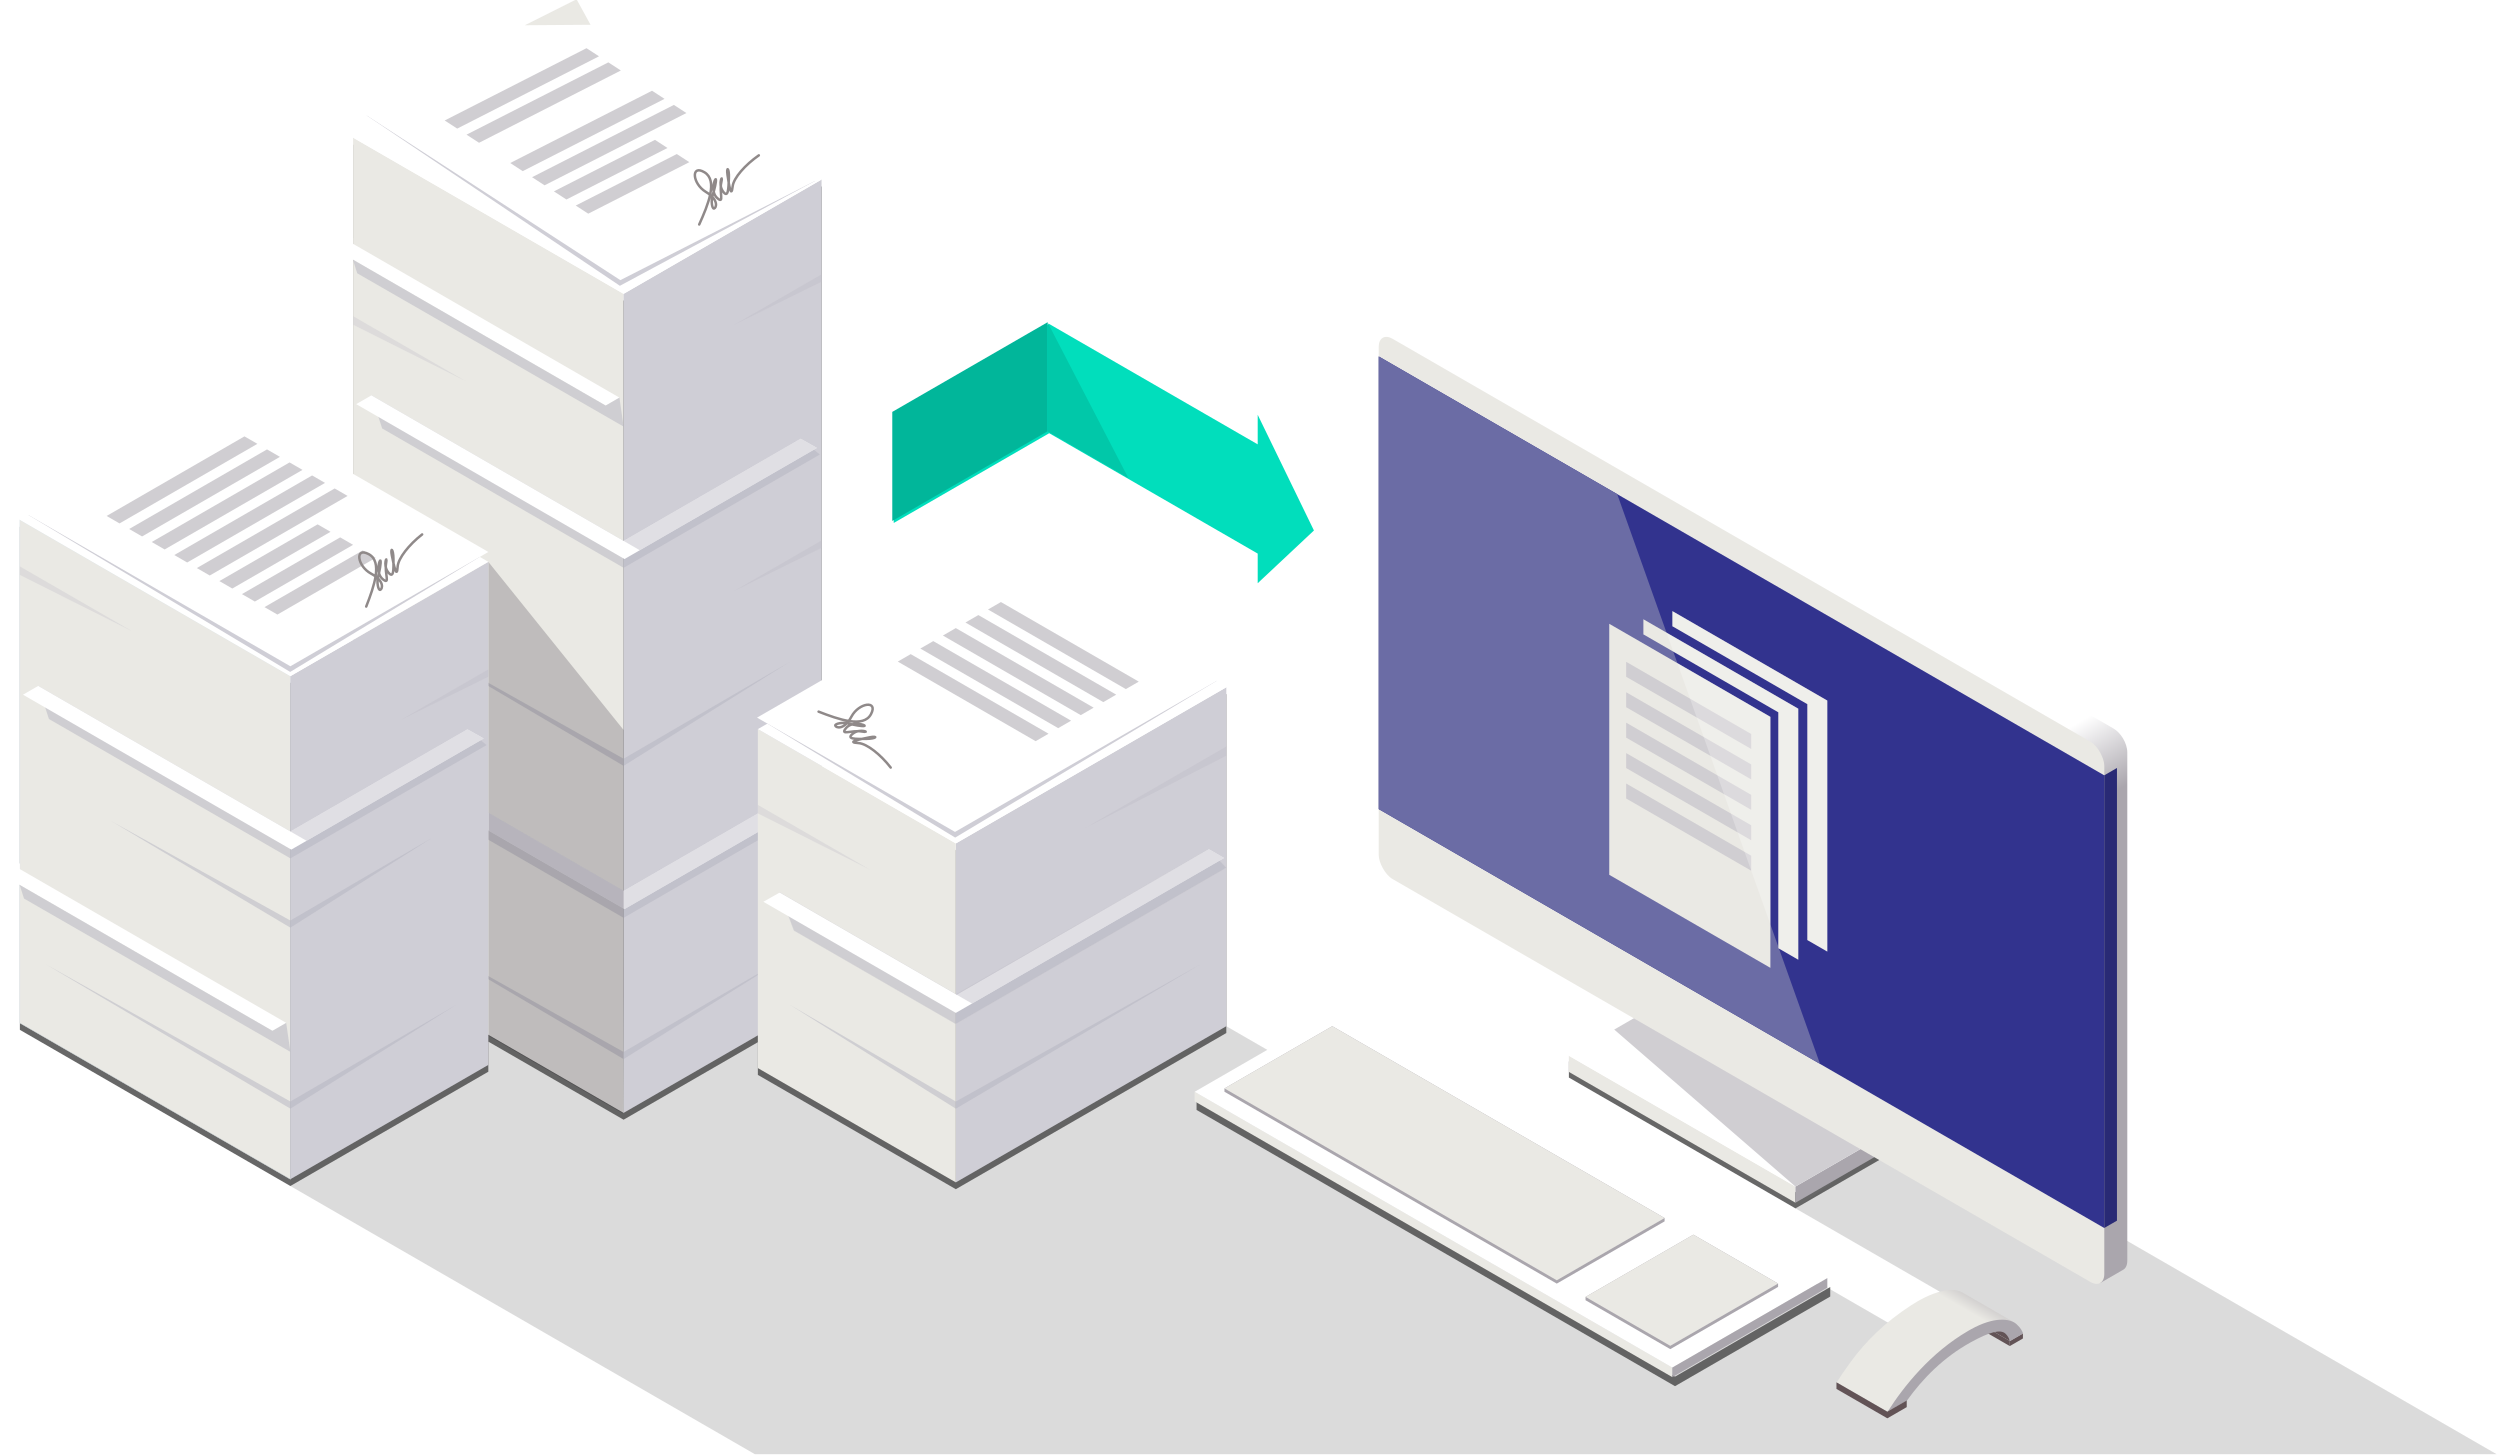 <?xml version="1.0" encoding="UTF-8" standalone="no"?>
<!-- Created with Inkscape (http://www.inkscape.org/) -->

<svg
   xmlns:dc="http://purl.org/dc/elements/1.1/"
   xmlns:cc="http://creativecommons.org/ns#"
   xmlns:rdf="http://www.w3.org/1999/02/22-rdf-syntax-ns#"
   xmlns:svg="http://www.w3.org/2000/svg"
   xmlns="http://www.w3.org/2000/svg"
   xmlns:xlink="http://www.w3.org/1999/xlink"
   xmlns:sodipodi="http://sodipodi.sourceforge.net/DTD/sodipodi-0.dtd"
   xmlns:inkscape="http://www.inkscape.org/namespaces/inkscape"
   width="515"
   height="300"
   viewBox="0 0 136.26 79.375"
   version="1.1"
   id="svg3145"
   inkscape:version="0.92.3 (3ce5693, 2018-03-11)"
   sodipodi:docname="pae-highlight.svg"
   inkscape:export-filename="/home/pedropaulo/Documents/layout-produtos-prodepa/src/img/raw/PAE/pae-highlight.png"
   inkscape:export-xdpi="96"
   inkscape:export-ydpi="96">
  <defs
     id="defs3139">
    <clipPath
       clipPathUnits="userSpaceOnUse"
       id="clipPath3081">
      <rect
         y="336.308"
         x="-9.876"
         height="698.599"
         width="1183.087"
         id="rect3083"
         style="opacity:1;vector-effect:none;fill:none;fill-opacity:1;stroke:#000000;stroke-width:5;stroke-linecap:butt;stroke-linejoin:miter;stroke-miterlimit:4;stroke-dasharray:none;stroke-dashoffset:0;stroke-opacity:1" />
    </clipPath>
    <filter
       inkscape:collect="always"
       style="color-interpolation-filters:sRGB"
       id="filter962">
      <feBlend
         inkscape:collect="always"
         mode="multiply"
         in2="BackgroundImage"
         id="feBlend964" />
    </filter>
    <linearGradient
       inkscape:collect="always"
       xlink:href="#linearGradient1161"
       id="linearGradient1163"
       x1="4929.864"
       y1="3753.955"
       x2="4971.732"
       y2="3681.438"
       gradientUnits="userSpaceOnUse"
       gradientTransform="matrix(0.265,0,0,0.265,-241.3,66.648)" />
    <linearGradient
       inkscape:collect="always"
       id="linearGradient1161">
      <stop
         style="stop-color:#eae9e4;stop-opacity:1"
         offset="0"
         id="stop1157" />
      <stop
         style="stop-color:#aaa6ad;stop-opacity:1"
         offset="1"
         id="stop1159" />
    </linearGradient>
    <linearGradient
       inkscape:collect="always"
       xlink:href="#linearGradient2179"
       id="linearGradient2181"
       x1="4822.249"
       y1="2633.209"
       x2="4910.69"
       y2="2786.392"
       gradientUnits="userSpaceOnUse"
       gradientTransform="matrix(0.206,0,0,0.206,-30.362,160.392)" />
    <linearGradient
       inkscape:collect="always"
       id="linearGradient2179">
      <stop
         style="stop-color:#ffffff;stop-opacity:1"
         offset="0"
         id="stop2175" />
      <stop
         style="stop-color:#aaa6ad;stop-opacity:1"
         offset="1"
         id="stop2177" />
    </linearGradient>
    <marker
       inkscape:stockid="DotS"
       orient="auto"
       refY="0"
       refX="0"
       id="marker65372"
       style="overflow:visible"
       inkscape:isstock="true"
       inkscape:collect="always">
      <path
         inkscape:connector-curvature="0"
         id="path65370"
         d="m -2.5,-1 c 0,2.76 -2.24,5 -5,5 -2.76,0 -5,-2.24 -5,-5 0,-2.76 2.24,-5 5,-5 2.76,0 5,2.24 5,5 z"
         style="fill:#eae9e4;fill-opacity:1;fill-rule:evenodd;stroke:none;stroke-width:1pt;stroke-opacity:1"
         transform="matrix(0.2,0,0,0.2,1.48,0.2)" />
    </marker>
    <marker
       inkscape:isstock="true"
       style="overflow:visible"
       id="marker65542"
       refX="0"
       refY="0"
       orient="auto"
       inkscape:stockid="DotS"
       inkscape:collect="always">
      <path
         inkscape:connector-curvature="0"
         transform="matrix(0.2,0,0,0.2,1.48,0.2)"
         style="fill:#eae9e4;fill-opacity:1;fill-rule:evenodd;stroke:none;stroke-width:1pt;stroke-opacity:1"
         d="m -2.5,-1 c 0,2.76 -2.24,5 -5,5 -2.76,0 -5,-2.24 -5,-5 0,-2.76 2.24,-5 5,-5 2.76,0 5,2.24 5,5 z"
         id="path65540" />
    </marker>
    <marker
       inkscape:isstock="true"
       style="overflow:visible"
       id="marker27920"
       refX="0"
       refY="0"
       orient="auto"
       inkscape:stockid="DotS"
       inkscape:collect="always">
      <path
         inkscape:connector-curvature="0"
         transform="matrix(0.2,0,0,0.2,1.48,0.2)"
         style="fill:#eae9e4;fill-opacity:1;fill-rule:evenodd;stroke:none;stroke-width:1pt;stroke-opacity:1"
         d="m -2.5,-1 c 0,2.76 -2.24,5 -5,5 -2.76,0 -5,-2.24 -5,-5 0,-2.76 2.24,-5 5,-5 2.76,0 5,2.24 5,5 z"
         id="path27918" />
    </marker>
    <marker
       inkscape:stockid="DotS"
       orient="auto"
       refY="0"
       refX="0"
       id="marker28090"
       style="overflow:visible"
       inkscape:isstock="true"
       inkscape:collect="always">
      <path
         id="path28088"
         d="m -2.5,-1 c 0,2.76 -2.24,5 -5,5 -2.76,0 -5,-2.24 -5,-5 0,-2.76 2.24,-5 5,-5 2.76,0 5,2.24 5,5 z"
         style="fill:#eae9e4;fill-opacity:1;fill-rule:evenodd;stroke:none;stroke-width:1pt;stroke-opacity:1"
         transform="matrix(0.2,0,0,0.2,1.48,0.2)"
         inkscape:connector-curvature="0" />
    </marker>
    <marker
       inkscape:isstock="true"
       style="overflow:visible"
       id="marker86633"
       refX="0"
       refY="0"
       orient="auto"
       inkscape:stockid="DotS"
       inkscape:collect="always">
      <path
         inkscape:connector-curvature="0"
         transform="matrix(0.2,0,0,0.2,1.48,0.2)"
         style="fill:#eae9e4;fill-opacity:1;fill-rule:evenodd;stroke:none;stroke-width:1pt;stroke-opacity:1"
         d="m -2.5,-1 c 0,2.76 -2.24,5 -5,5 -2.76,0 -5,-2.24 -5,-5 0,-2.76 2.24,-5 5,-5 2.76,0 5,2.24 5,5 z"
         id="path86631" />
    </marker>
    <marker
       inkscape:stockid="DotS"
       orient="auto"
       refY="0"
       refX="0"
       id="marker86803"
       style="overflow:visible"
       inkscape:isstock="true"
       inkscape:collect="always">
      <path
         id="path86801"
         d="m -2.5,-1 c 0,2.76 -2.24,5 -5,5 -2.76,0 -5,-2.24 -5,-5 0,-2.76 2.24,-5 5,-5 2.76,0 5,2.24 5,5 z"
         style="fill:#eae9e4;fill-opacity:1;fill-rule:evenodd;stroke:none;stroke-width:1pt;stroke-opacity:1"
         transform="matrix(0.2,0,0,0.2,1.48,0.2)"
         inkscape:connector-curvature="0" />
    </marker>
    <marker
       inkscape:isstock="true"
       style="overflow:visible"
       id="marker27920-2"
       refX="0"
       refY="0"
       orient="auto"
       inkscape:stockid="DotS"
       inkscape:collect="always">
      <path
         inkscape:connector-curvature="0"
         transform="matrix(0.2,0,0,0.2,1.48,0.2)"
         style="fill:#d0ced2;fill-opacity:1;fill-rule:evenodd;stroke:none;stroke-width:1pt;stroke-opacity:1"
         d="m -2.5,-1 c 0,2.76 -2.24,5 -5,5 -2.76,0 -5,-2.24 -5,-5 0,-2.76 2.24,-5 5,-5 2.76,0 5,2.24 5,5 z"
         id="path27918-8" />
    </marker>
    <marker
       inkscape:stockid="DotS"
       orient="auto"
       refY="0"
       refX="0"
       id="marker28090-9"
       style="overflow:visible"
       inkscape:isstock="true"
       inkscape:collect="always">
      <path
         id="path28088-7"
         d="m -2.5,-1 c 0,2.76 -2.24,5 -5,5 -2.76,0 -5,-2.24 -5,-5 0,-2.76 2.24,-5 5,-5 2.76,0 5,2.24 5,5 z"
         style="fill:#d0ced2;fill-opacity:1;fill-rule:evenodd;stroke:none;stroke-width:1pt;stroke-opacity:1"
         transform="matrix(0.2,0,0,0.2,1.48,0.2)"
         inkscape:connector-curvature="0" />
    </marker>
    <marker
       inkscape:stockid="DotS"
       orient="auto"
       refY="0"
       refX="0"
       id="marker93340"
       style="overflow:visible"
       inkscape:isstock="true">
      <path
         id="path93338"
         d="m -2.5,-1 c 0,2.76 -2.24,5 -5,5 -2.76,0 -5,-2.24 -5,-5 0,-2.76 2.24,-5 5,-5 2.76,0 5,2.24 5,5 z"
         style="fill:#d0ced2;fill-opacity:1;fill-rule:evenodd;stroke:none;stroke-width:1pt;stroke-opacity:1"
         transform="matrix(0.2,0,0,0.2,1.48,0.2)"
         inkscape:connector-curvature="0" />
    </marker>
    <marker
       inkscape:isstock="true"
       style="overflow:visible"
       id="marker93510"
       refX="0"
       refY="0"
       orient="auto"
       inkscape:stockid="DotS">
      <path
         inkscape:connector-curvature="0"
         transform="matrix(0.2,0,0,0.2,1.48,0.2)"
         style="fill:#d0ced2;fill-opacity:1;fill-rule:evenodd;stroke:none;stroke-width:1pt;stroke-opacity:1"
         d="m -2.5,-1 c 0,2.76 -2.24,5 -5,5 -2.76,0 -5,-2.24 -5,-5 0,-2.76 2.24,-5 5,-5 2.76,0 5,2.24 5,5 z"
         id="path93508" />
    </marker>
    <marker
       inkscape:isstock="true"
       style="overflow:visible"
       id="marker94012"
       refX="0"
       refY="0"
       orient="auto"
       inkscape:stockid="DotS">
      <path
         inkscape:connector-curvature="0"
         transform="matrix(0.2,0,0,0.2,1.48,0.2)"
         style="fill:#d0ced2;fill-opacity:1;fill-rule:evenodd;stroke:none;stroke-width:1pt;stroke-opacity:1"
         d="m -2.5,-1 c 0,2.76 -2.24,5 -5,5 -2.76,0 -5,-2.24 -5,-5 0,-2.76 2.24,-5 5,-5 2.76,0 5,2.24 5,5 z"
         id="path94010" />
    </marker>
    <marker
       inkscape:stockid="DotS"
       orient="auto"
       refY="0"
       refX="0"
       id="marker94182"
       style="overflow:visible"
       inkscape:isstock="true">
      <path
         id="path94180"
         d="m -2.5,-1 c 0,2.76 -2.24,5 -5,5 -2.76,0 -5,-2.24 -5,-5 0,-2.76 2.24,-5 5,-5 2.76,0 5,2.24 5,5 z"
         style="fill:#d0ced2;fill-opacity:1;fill-rule:evenodd;stroke:none;stroke-width:1pt;stroke-opacity:1"
         transform="matrix(0.2,0,0,0.2,1.48,0.2)"
         inkscape:connector-curvature="0" />
    </marker>
    <marker
       inkscape:isstock="true"
       style="overflow:visible"
       id="marker62028"
       refX="0"
       refY="0"
       orient="auto"
       inkscape:stockid="DotS"
       inkscape:collect="always">
      <path
         inkscape:connector-curvature="0"
         transform="matrix(0.2,0,0,0.2,1.48,0.2)"
         style="fill:#d0ced2;fill-opacity:1;fill-rule:evenodd;stroke:none;stroke-width:1pt;stroke-opacity:1"
         d="m -2.5,-1 c 0,2.76 -2.24,5 -5,5 -2.76,0 -5,-2.24 -5,-5 0,-2.76 2.24,-5 5,-5 2.76,0 5,2.24 5,5 z"
         id="path62026" />
    </marker>
    <marker
       inkscape:stockid="DotS"
       orient="auto"
       refY="0"
       refX="0"
       id="marker62198"
       style="overflow:visible"
       inkscape:isstock="true"
       inkscape:collect="always">
      <path
         id="path62196"
         d="m -2.5,-1 c 0,2.76 -2.24,5 -5,5 -2.76,0 -5,-2.24 -5,-5 0,-2.76 2.24,-5 5,-5 2.76,0 5,2.24 5,5 z"
         style="fill:#d0ced2;fill-opacity:1;fill-rule:evenodd;stroke:none;stroke-width:1pt;stroke-opacity:1"
         transform="matrix(0.2,0,0,0.2,1.48,0.2)"
         inkscape:connector-curvature="0" />
    </marker>
    <marker
       inkscape:stockid="DotS"
       orient="auto"
       refY="0"
       refX="0"
       id="marker54024"
       style="overflow:visible"
       inkscape:isstock="true"
       inkscape:collect="always">
      <path
         id="path54022"
         d="m -2.5,-1 c 0,2.76 -2.24,5 -5,5 -2.76,0 -5,-2.24 -5,-5 0,-2.76 2.24,-5 5,-5 2.76,0 5,2.24 5,5 z"
         style="fill:#d0ced2;fill-opacity:1;fill-rule:evenodd;stroke:none;stroke-width:1pt;stroke-opacity:1"
         transform="matrix(0.2,0,0,0.2,1.48,0.2)"
         inkscape:connector-curvature="0" />
    </marker>
    <marker
       inkscape:isstock="true"
       style="overflow:visible"
       id="marker54194"
       refX="0"
       refY="0"
       orient="auto"
       inkscape:stockid="DotS"
       inkscape:collect="always">
      <path
         inkscape:connector-curvature="0"
         transform="matrix(0.2,0,0,0.2,1.48,0.2)"
         style="fill:#d0ced2;fill-opacity:1;fill-rule:evenodd;stroke:none;stroke-width:1pt;stroke-opacity:1"
         d="m -2.5,-1 c 0,2.76 -2.24,5 -5,5 -2.76,0 -5,-2.24 -5,-5 0,-2.76 2.24,-5 5,-5 2.76,0 5,2.24 5,5 z"
         id="path54192" />
    </marker>
    <marker
       inkscape:stockid="DotS"
       orient="auto"
       refY="0"
       refX="0"
       id="marker90985"
       style="overflow:visible"
       inkscape:isstock="true">
      <path
         inkscape:connector-curvature="0"
         id="path90983"
         d="m -2.5,-1 c 0,2.76 -2.24,5 -5,5 -2.76,0 -5,-2.24 -5,-5 0,-2.76 2.24,-5 5,-5 2.76,0 5,2.24 5,5 z"
         style="fill:#ffffff;fill-opacity:1;fill-rule:evenodd;stroke:none;stroke-width:1pt;stroke-opacity:1"
         transform="matrix(0.2,0,0,0.2,1.48,0.2)" />
    </marker>
    <marker
       inkscape:isstock="true"
       style="overflow:visible"
       id="marker91155"
       refX="0"
       refY="0"
       orient="auto"
       inkscape:stockid="DotS">
      <path
         inkscape:connector-curvature="0"
         transform="matrix(0.2,0,0,0.2,1.48,0.2)"
         style="fill:#ffffff;fill-opacity:1;fill-rule:evenodd;stroke:none;stroke-width:1pt;stroke-opacity:1"
         d="m -2.5,-1 c 0,2.76 -2.24,5 -5,5 -2.76,0 -5,-2.24 -5,-5 0,-2.76 2.24,-5 5,-5 2.76,0 5,2.24 5,5 z"
         id="path91153" />
    </marker>
    <marker
       inkscape:stockid="DotS"
       orient="auto"
       refY="0"
       refX="0"
       id="marker92336"
       style="overflow:visible"
       inkscape:isstock="true">
      <path
         inkscape:connector-curvature="0"
         id="path92334"
         d="m -2.5,-1 c 0,2.76 -2.24,5 -5,5 -2.76,0 -5,-2.24 -5,-5 0,-2.76 2.24,-5 5,-5 2.76,0 5,2.24 5,5 z"
         style="fill:#ffffff;fill-opacity:1;fill-rule:evenodd;stroke:none;stroke-width:1pt;stroke-opacity:1"
         transform="matrix(0.2,0,0,0.2,1.48,0.2)" />
    </marker>
    <marker
       inkscape:isstock="true"
       style="overflow:visible"
       id="marker92506"
       refX="0"
       refY="0"
       orient="auto"
       inkscape:stockid="DotS">
      <path
         inkscape:connector-curvature="0"
         transform="matrix(0.2,0,0,0.2,1.48,0.2)"
         style="fill:#ffffff;fill-opacity:1;fill-rule:evenodd;stroke:none;stroke-width:1pt;stroke-opacity:1"
         d="m -2.5,-1 c 0,2.76 -2.24,5 -5,5 -2.76,0 -5,-2.24 -5,-5 0,-2.76 2.24,-5 5,-5 2.76,0 5,2.24 5,5 z"
         id="path92504" />
    </marker>
    <marker
       inkscape:stockid="DotS"
       orient="auto"
       refY="0"
       refX="0"
       id="marker100008"
       style="overflow:visible"
       inkscape:isstock="true">
      <path
         inkscape:connector-curvature="0"
         id="path100006"
         d="m -2.5,-1 c 0,2.76 -2.24,5 -5,5 -2.76,0 -5,-2.24 -5,-5 0,-2.76 2.24,-5 5,-5 2.76,0 5,2.24 5,5 z"
         style="fill:#ffffff;fill-opacity:1;fill-rule:evenodd;stroke:none;stroke-width:1pt;stroke-opacity:1"
         transform="matrix(0.2,0,0,0.2,1.48,0.2)" />
    </marker>
    <marker
       inkscape:isstock="true"
       style="overflow:visible"
       id="marker100178"
       refX="0"
       refY="0"
       orient="auto"
       inkscape:stockid="DotS">
      <path
         inkscape:connector-curvature="0"
         transform="matrix(0.2,0,0,0.2,1.48,0.2)"
         style="fill:#ffffff;fill-opacity:1;fill-rule:evenodd;stroke:none;stroke-width:1pt;stroke-opacity:1"
         d="m -2.5,-1 c 0,2.76 -2.24,5 -5,5 -2.76,0 -5,-2.24 -5,-5 0,-2.76 2.24,-5 5,-5 2.76,0 5,2.24 5,5 z"
         id="path100176" />
    </marker>
  </defs>
  <sodipodi:namedview
     id="base"
     pagecolor="#ffffff"
     bordercolor="#666666"
     borderopacity="1.0"
     inkscape:pageopacity="0.0"
     inkscape:pageshadow="2"
     inkscape:zoom="1.09125"
     inkscape:cx="247.47246"
     inkscape:cy="194.08989"
     inkscape:document-units="px"
     inkscape:current-layer="layer1"
     showgrid="false"
     units="px"
     inkscape:snap-page="true"
     inkscape:window-width="1366"
     inkscape:window-height="740"
     inkscape:window-x="0"
     inkscape:window-y="0"
     inkscape:window-maximized="1" />
  <g
     inkscape:label="Layer 1"
     inkscape:groupmode="layer"
     id="layer1"
     transform="translate(0,-217.625)">
    <g
       style="display:inline"
       id="g2844"
       transform="matrix(0.117,0,0,0.117,-1.189,175.802)"
       clip-path="url(#clipPath3081)">
      <path
         sodipodi:nodetypes="ccccccccccccc"
         id="path2152"
         inkscape:connector-curvature="0"
         d="M 904.201,879.594 1173.211,1034.907 803.823,1290.088 145.428,909.964 V 792.787 l 436.011,42.736 38.173,22.039 241.806,99.739 40.549,23.411 17.631,-2.552 -5.917,-19.03 -67.105,-38.743 z"
         style="opacity:1;fill:#0c0c0d;fill-opacity:0.147;stroke:none;stroke-width:0.265px;stroke-linecap:butt;stroke-linejoin:miter;stroke-opacity:1" />
      <path
         inkscape:connector-curvature="0"
         id="path2227"
         d="m 946.413,982.152 c 0,0 0,2.367 0,2.367 l -13.111,-7.57 2.878,-0.705 z"
         style="fill:#625356;fill-opacity:1;stroke:none;stroke-width:0.265px;stroke-linecap:butt;stroke-linejoin:miter;stroke-opacity:1" />
      <path
         sodipodi:nodetypes="ccccc"
         inkscape:connector-curvature="0"
         id="path2225"
         d="m 946.413,982.153 v 2.367 l 6.124,-3.536 v -2.367 z"
         style="fill:#625356;fill-opacity:1;stroke:none;stroke-width:0.265px;stroke-linecap:butt;stroke-linejoin:miter;stroke-opacity:1" />
      <path
         inkscape:connector-curvature="0"
         id="path2229"
         d="m 946.413,982.152 0.062,-6.589 -9.247,0.043 1.883,2.33 z"
         style="fill:#625356;fill-opacity:1;stroke:none;stroke-width:0.265px;stroke-linecap:butt;stroke-linejoin:miter;stroke-opacity:1" />
      <path
         inkscape:connector-curvature="0"
         id="path1871"
         d="M 174.648,424.767 V 658.74 L 145.428,675.61 19.419,602.859 v 234.353 l 126.009,72.752 92.225,-53.246 v -14.014 l 63.004,36.376 62.548,-36.112 v 15.236 l 92.224,53.246 126.009,-72.752 V 680.787 l -126.009,72.752 v 0 l -62.548,-36.113 V 444.273 l -92.225,53.246 v 0 z"
         style="opacity:0.9;vector-effect:none;fill:#575757;fill-opacity:1;stroke:none;stroke-width:0.206;stroke-linecap:round;stroke-linejoin:miter;stroke-miterlimit:4;stroke-dasharray:none;stroke-dashoffset:0;stroke-opacity:1" />
      <path
         transform="scale(0.265)"
         inkscape:connector-curvature="0"
         id="rect2072"
         d="m 2141.807,3283.336 v 16.789 l 841.045,485.578 272.902,-157.559 v -16.789 l -272.9,157.559 z"
         style="opacity:0.9;vector-effect:none;fill:#575757;fill-opacity:1;stroke:none;stroke-width:4.416;stroke-linecap:round;stroke-linejoin:miter;stroke-miterlimit:4;stroke-dasharray:none;stroke-dashoffset:0;stroke-opacity:1" />
      <path
         sodipodi:nodetypes="ccccc"
         inkscape:connector-curvature="0"
         id="rect1630"
         d="m 174.648,421.592 126.009,72.751 V 875.904 L 174.648,803.153 Z"
         style="opacity:1;vector-effect:none;fill:#eae9e4;fill-opacity:1;stroke:none;stroke-width:0.206;stroke-linecap:round;stroke-linejoin:miter;stroke-miterlimit:4;stroke-dasharray:none;stroke-dashoffset:0;stroke-opacity:1" />
      <path
         style="opacity:1;vector-effect:none;fill:#cfced6;fill-opacity:1;stroke:none;stroke-width:0.206;stroke-linecap:round;stroke-linejoin:miter;stroke-miterlimit:4;stroke-dasharray:none;stroke-dashoffset:0;stroke-opacity:1"
         d="m 300.657,494.344 92.225,-53.246 v 381.56 l -92.225,53.246 z"
         id="path1632"
         inkscape:connector-curvature="0"
         sodipodi:nodetypes="ccccc" />
      <path
         style="fill:#ffffff;fill-opacity:1;stroke:none;stroke-width:0.206px;stroke-linecap:butt;stroke-linejoin:miter;stroke-opacity:1"
         d="m 266.873,368.346 126.009,72.751 -92.225,53.246 -126.009,-72.751 z"
         id="path1634"
         inkscape:connector-curvature="0"
         sodipodi:nodetypes="ccccc" />
      <path
         style="opacity:0.5;fill:#b5b4c0;fill-opacity:1;stroke:none;stroke-width:0.206px;stroke-linecap:butt;stroke-linejoin:miter;stroke-opacity:1"
         d="m 186.719,783.596 113.938,63.919 77.21,-45.002 -77.21,48.332 z"
         id="path968"
         inkscape:connector-curvature="0"
         sodipodi:nodetypes="ccccc" />
      <path
         sodipodi:nodetypes="ccccc"
         inkscape:connector-curvature="0"
         id="path966"
         d="m 186.719,646.988 113.938,63.919 77.21,-45.002 -77.21,48.332 z"
         style="opacity:0.5;fill:#b5b4c0;fill-opacity:1;stroke:none;stroke-width:0.206px;stroke-linecap:butt;stroke-linejoin:miter;stroke-opacity:1" />
      <path
         sodipodi:nodetypes="ccccccc"
         inkscape:connector-curvature="0"
         id="path950"
         d="m 183.204,704.686 4.977,15.426 112.476,64.918 91.406,-52.773 -8.938,-7.372 -82.468,47.613 z"
         style="opacity:0.5;fill:#b5b4c0;fill-opacity:1;stroke:none;stroke-width:0.206px;stroke-linecap:butt;stroke-linejoin:miter;stroke-opacity:1" />
      <path
         sodipodi:nodetypes="ccccccc"
         inkscape:connector-curvature="0"
         id="path952"
         d="m 390.752,729.181 -89.667,51.769 -124.987,-72.162 7.107,-4.103 117.453,67.812 82.468,-47.613 z"
         style="fill:#ffffff;fill-opacity:1;stroke:none;stroke-width:0.206px;stroke-linecap:butt;stroke-linejoin:miter;stroke-opacity:1" />
      <path
         inkscape:connector-curvature="0"
         id="path954"
         d="m 300.657,772.498 -63.005,-36.376 v 8.206 l 63.432,36.623 89.667,-51.769 -7.627,-4.297 z"
         style="opacity:0.5;fill:#c2c1cb;fill-opacity:1;stroke:none;stroke-width:0.206px;stroke-linecap:butt;stroke-linejoin:miter;stroke-opacity:1"
         sodipodi:nodetypes="ccccccc" />
      <path
         transform="matrix(0.779,0,0,0.779,41.343,100.56)"
         sodipodi:nodetypes="ccccccc"
         inkscape:connector-curvature="0"
         id="path960"
         d="m 252.028,665.829 80.887,100.524 V 800.805 l 10e-6,124.732 -0.425,70.116 -80.461,-46.454 z"
         style="opacity:1;fill:#d0ced2;fill-opacity:1;stroke:none;stroke-width:0.265px;stroke-linecap:butt;stroke-linejoin:miter;stroke-opacity:1;filter:url(#filter962)" />
      <path
         style="opacity:0.5;fill:#b5b4c0;fill-opacity:1;stroke:none;stroke-width:0.206px;stroke-linecap:butt;stroke-linejoin:miter;stroke-opacity:1"
         d="m 183.204,541.624 4.977,15.426 112.476,64.918 91.406,-52.773 -8.938,-7.372 -82.468,47.613 z"
         id="path925"
         inkscape:connector-curvature="0"
         sodipodi:nodetypes="ccccccc" />
      <path
         style="fill:#ffffff;fill-opacity:1;stroke:none;stroke-width:0.206px;stroke-linecap:butt;stroke-linejoin:miter;stroke-opacity:1"
         d="m 390.752,566.119 -89.667,51.769 -124.987,-72.162 7.107,-4.103 117.453,67.812 82.468,-47.613 z"
         id="path927"
         inkscape:connector-curvature="0"
         sodipodi:nodetypes="ccccccc" />
      <path
         style="opacity:0.5;fill:#c2c1cb;fill-opacity:1;stroke:none;stroke-width:0.206px;stroke-linecap:butt;stroke-linejoin:miter;stroke-opacity:1"
         d="m 300.657,609.435 7.534,4.35 82.561,-47.666 -7.627,-4.297 z"
         id="path929"
         inkscape:connector-curvature="0" />
      <path
         inkscape:connector-curvature="0"
         id="rect837"
         d="M 19.419,599.684 145.428,672.435 V 906.788 L 19.419,834.037 Z"
         style="opacity:1;vector-effect:none;fill:#eae9e4;fill-opacity:1;stroke:#dde5e8;stroke-width:0.206;stroke-linecap:round;stroke-linejoin:miter;stroke-miterlimit:4;stroke-dasharray:none;stroke-dashoffset:0;stroke-opacity:1" />
      <path
         sodipodi:nodetypes="ccccc"
         inkscape:connector-curvature="0"
         id="rect853"
         d="m 145.428,672.435 92.225,-53.246 v 234.353 l -92.225,53.246 z"
         style="opacity:1;vector-effect:none;fill:#cfced6;fill-opacity:1;stroke:none;stroke-width:0.206;stroke-linecap:round;stroke-linejoin:miter;stroke-miterlimit:4;stroke-dasharray:none;stroke-dashoffset:0;stroke-opacity:1" />
      <path
         sodipodi:nodetypes="ccccc"
         inkscape:connector-curvature="0"
         id="path856"
         d="m 111.644,546.438 126.009,72.751 -92.225,53.246 -126.105,-72.917 z"
         style="fill:#ffffff;fill-opacity:1;stroke:none;stroke-width:0.206px;stroke-linecap:butt;stroke-linejoin:miter;stroke-opacity:1" />
      <path
         sodipodi:nodetypes="ccccc"
         inkscape:connector-curvature="0"
         id="path1704"
         d="m 62.12,740.048 83.308,46.234 66.188,-38.639 -66.188,41.969 z"
         style="opacity:0.5;fill:#b5b4c0;fill-opacity:1;stroke:none;stroke-width:0.206px;stroke-linecap:butt;stroke-linejoin:miter;stroke-opacity:1" />
      <path
         style="opacity:0.5;fill:#b5b4c0;fill-opacity:1;stroke:none;stroke-width:0.206px;stroke-linecap:butt;stroke-linejoin:miter;stroke-opacity:1"
         d="m 31.49,806.667 113.938,63.919 77.21,-45.002 -77.21,48.332 z"
         id="path844"
         inkscape:connector-curvature="0"
         sodipodi:nodetypes="ccccc" />
      <path
         sodipodi:nodetypes="ccccccc"
         inkscape:connector-curvature="0"
         id="path862"
         d="m 27.975,676.984 4.977,15.426 112.476,64.918 91.406,-52.773 -8.938,-7.372 -82.468,47.613 z"
         style="opacity:0.5;fill:#b5b4c0;fill-opacity:1;stroke:none;stroke-width:0.206px;stroke-linecap:butt;stroke-linejoin:miter;stroke-opacity:1" />
      <path
         sodipodi:nodetypes="ccccccc"
         inkscape:connector-curvature="0"
         id="path860"
         d="m 235.523,701.479 -89.667,51.769 -124.987,-72.162 7.107,-4.103 117.453,67.812 82.468,-47.613 z"
         style="fill:#ffffff;fill-opacity:1;stroke:none;stroke-width:0.206px;stroke-linecap:butt;stroke-linejoin:miter;stroke-opacity:1" />
      <path
         inkscape:connector-curvature="0"
         id="path866"
         d="m 145.428,744.795 7.534,4.35 82.561,-47.666 -7.627,-4.297 z"
         style="opacity:0.5;fill:#c2c1cb;fill-opacity:1;stroke:none;stroke-width:0.206px;stroke-linecap:butt;stroke-linejoin:miter;stroke-opacity:1" />
      <path
         sodipodi:nodetypes="cccc"
         inkscape:connector-curvature="0"
         id="path904"
         d="m 237.653,669.298 -40.55,23.412 40.55,-20.003 z"
         style="opacity:0.5;fill:#c2c1cb;fill-opacity:1;stroke:none;stroke-width:0.206px;stroke-linecap:butt;stroke-linejoin:miter;stroke-opacity:1" />
      <path
         inkscape:connector-curvature="0"
         id="path906"
         d="M 19.419,621.335 71.683,651.509 19.419,625.295 Z"
         style="opacity:0.5;fill:#d0ced2;fill-opacity:1;stroke:none;stroke-width:0.206px;stroke-linecap:butt;stroke-linejoin:miter;stroke-opacity:1" />
      <path
         sodipodi:nodetypes="cccccc"
         inkscape:connector-curvature="0"
         id="path1706"
         d="m 19.419,762.342 v -2.756 l -8.794,5.077 126.45,73.006 6.407,-3.699 z"
         style="fill:#ffffff;fill-opacity:1;stroke:none;stroke-width:0.206px;stroke-linecap:butt;stroke-linejoin:miter;stroke-opacity:1" />
      <path
         sodipodi:nodetypes="cccccc"
         inkscape:connector-curvature="0"
         id="path1733"
         d="m 19.32,769.683 117.754,67.985 6.407,-3.699 1.946,13.493 -124.083,-71.406 z"
         style="opacity:0.5;vector-effect:none;fill:#b5b4c0;fill-opacity:1;stroke:none;stroke-width:0.206;stroke-linecap:round;stroke-linejoin:miter;stroke-miterlimit:4;stroke-dasharray:none;stroke-dashoffset:0;stroke-opacity:1" />
      <path
         sodipodi:nodetypes="ccccc"
         inkscape:connector-curvature="0"
         id="rect1645"
         d="m 581.439,677.612 -126.009,72.751 10e-6,157.91 126.009,-72.752 z"
         style="opacity:1;vector-effect:none;fill:#cfced6;fill-opacity:1;stroke:none;stroke-width:0.206;stroke-linecap:round;stroke-linejoin:miter;stroke-miterlimit:4;stroke-dasharray:none;stroke-dashoffset:0;stroke-opacity:1" />
      <path
         style="opacity:1;vector-effect:none;fill:#eae9e4;fill-opacity:1;stroke:none;stroke-width:0.206;stroke-linecap:round;stroke-linejoin:miter;stroke-miterlimit:4;stroke-dasharray:none;stroke-dashoffset:0;stroke-opacity:1"
         d="m 455.43,750.364 -92.225,-53.246 v 157.91 l 92.225,53.246 z"
         id="path1647"
         inkscape:connector-curvature="0"
         sodipodi:nodetypes="ccccc" />
      <path
         style="fill:#ffffff;fill-opacity:1;stroke:none;stroke-width:0.206px;stroke-linecap:butt;stroke-linejoin:miter;stroke-opacity:1"
         d="m 489.214,624.366 -126.009,72.751 92.225,53.246 126.009,-72.751 z"
         id="path1649"
         inkscape:connector-curvature="0"
         sodipodi:nodetypes="ccccc" />
      <path
         style="fill:#ffffff;fill-opacity:1;stroke:none;stroke-width:0.206px;stroke-linecap:butt;stroke-linejoin:miter;stroke-opacity:1"
         d="m 174.648,471.061 v -2.756 l -8.794,5.077 126.45,73.006 6.407,-3.699 z"
         id="path974"
         inkscape:connector-curvature="0"
         sodipodi:nodetypes="cccccc" />
      <path
         style="opacity:0.5;vector-effect:none;fill:#b5b4c0;fill-opacity:1;stroke:none;stroke-width:0.206;stroke-linecap:round;stroke-linejoin:miter;stroke-miterlimit:4;stroke-dasharray:none;stroke-dashoffset:0;stroke-opacity:1"
         d="m 174.55,478.402 117.754,67.985 6.407,-3.699 1.946,13.493 -124.083,-71.406 z"
         id="path976"
         inkscape:connector-curvature="0"
         sodipodi:nodetypes="cccccc" />
      <path
         style="opacity:0.5;fill:#d0ced2;fill-opacity:1;stroke:none;stroke-width:0.206px;stroke-linecap:butt;stroke-linejoin:miter;stroke-opacity:1"
         d="m 174.648,504.753 52.265,30.175 -52.265,-26.215 z"
         id="path980"
         inkscape:connector-curvature="0" />
      <path
         style="opacity:0.5;fill:#c2c1cb;fill-opacity:1;stroke:none;stroke-width:0.206px;stroke-linecap:butt;stroke-linejoin:miter;stroke-opacity:1"
         d="m 392.882,485.265 -40.55,23.412 40.55,-20.003 z"
         id="path982"
         inkscape:connector-curvature="0"
         sodipodi:nodetypes="cccc" />
      <path
         inkscape:connector-curvature="0"
         id="path1072"
         d="m 373.389,773.253 6.666,17.688 75.375,43.518 126.009,-72.751 -8.128,-8.653 -117.453,67.812 z"
         style="opacity:0.5;fill:#b5b4c0;fill-opacity:1;stroke:#d0ced2;stroke-width:0.206px;stroke-linecap:butt;stroke-linejoin:miter;stroke-opacity:1" />
      <path
         style="fill:#ffffff;fill-opacity:1;stroke:none;stroke-width:0.206px;stroke-linecap:butt;stroke-linejoin:miter;stroke-opacity:1"
         d="m 365.762,777.549 89.667,51.769 124.987,-72.162 -7.107,-4.103 -117.453,67.812 -82.468,-47.613 z"
         id="path1063"
         inkscape:connector-curvature="0"
         sodipodi:nodetypes="ccccccc" />
      <path
         inkscape:connector-curvature="0"
         id="path1085"
         d="m 455.43,820.619 7.534,4.35 117.453,-67.812 -7.107,-4.103 z"
         style="opacity:0.5;fill:#c2c1cb;fill-opacity:1;stroke:none;stroke-width:0.206px;stroke-linecap:butt;stroke-linejoin:miter;stroke-opacity:1" />
      <path
         sodipodi:nodetypes="ccccc"
         inkscape:connector-curvature="0"
         id="path1087"
         d="m 569.368,806.686 -113.938,63.919 -77.21,-45.002 77.21,48.332 z"
         style="opacity:0.5;fill:#b5b4c0;fill-opacity:1;stroke:none;stroke-width:0.206px;stroke-linecap:butt;stroke-linejoin:miter;stroke-opacity:1" />
      <path
         style="opacity:0.5;fill:#c2c1cb;fill-opacity:1;stroke:none;stroke-width:0.206px;stroke-linecap:butt;stroke-linejoin:miter;stroke-opacity:1"
         d="m 392.882,609.238 -40.55,23.412 40.55,-20.003 z"
         id="path1089"
         inkscape:connector-curvature="0"
         sodipodi:nodetypes="cccc" />
      <path
         style="opacity:0.5;fill:#d0ced2;fill-opacity:1;stroke:none;stroke-width:0.206px;stroke-linecap:butt;stroke-linejoin:miter;stroke-opacity:1"
         d="m 363.205,732.425 52.265,30.175 -52.265,-26.215 z"
         id="path1093"
         inkscape:connector-curvature="0" />
      <path
         sodipodi:nodetypes="cccc"
         inkscape:connector-curvature="0"
         id="path1119"
         d="m 581.439,705.217 -65.509,37.822 65.509,-33.552 z"
         style="opacity:0.5;fill:#c2c1cb;fill-opacity:1;stroke:none;stroke-width:0.206px;stroke-linecap:butt;stroke-linejoin:miter;stroke-opacity:1" />
      <path
         sodipodi:nodetypes="ccccccc"
         inkscape:connector-curvature="0"
         id="path1702"
         d="m 227.519,613.338 6.152,3.552 -88.327,53.585 -121.944,-73.091 6.451,-3.724 81.792,-47.223 z"
         style="fill:#cfced6;fill-opacity:1;stroke:none;stroke-width:0.206px;stroke-linecap:butt;stroke-linejoin:miter;stroke-opacity:1" />
      <path
         style="fill:#ffffff;fill-opacity:1;stroke:none;stroke-width:0.206px;stroke-linecap:butt;stroke-linejoin:miter;stroke-opacity:1"
         d="m 111.644,541.84 126.009,72.751 -92.225,53.246 -126.009,-72.751 z"
         id="path856-3"
         inkscape:connector-curvature="0"
         sodipodi:nodetypes="ccccc" />
      <path
         style="fill:#d0ced2;fill-opacity:1;stroke:none;stroke-width:0.206px;stroke-linecap:butt;stroke-linejoin:miter;stroke-opacity:1"
         d="m 59.822,597.823 64.218,-37.076 6.019,3.475 -64.218,37.076 z"
         id="path994"
         inkscape:connector-curvature="0" />
      <path
         inkscape:connector-curvature="0"
         id="path998"
         d="m 70.328,603.889 64.218,-37.076 6.019,3.475 -64.218,37.076 z"
         style="fill:#d0ced2;fill-opacity:1;stroke:none;stroke-width:0.206px;stroke-linecap:butt;stroke-linejoin:miter;stroke-opacity:1" />
      <path
         inkscape:connector-curvature="0"
         id="path1002"
         d="m 80.835,609.955 64.218,-37.076 6.019,3.475 -64.218,37.076 z"
         style="fill:#d0ced2;fill-opacity:1;stroke:none;stroke-width:0.206px;stroke-linecap:butt;stroke-linejoin:miter;stroke-opacity:1" />
      <path
         sodipodi:nodetypes="ccccc"
         style="fill:#d0ced2;fill-opacity:1;stroke:none;stroke-width:0.206px;stroke-linecap:butt;stroke-linejoin:miter;stroke-opacity:1"
         d="m 91.341,616.021 64.218,-37.076 6.019,3.475 -64.218,37.076 z"
         id="path1004"
         inkscape:connector-curvature="0" />
      <path
         inkscape:connector-curvature="0"
         id="path1008"
         d="m 101.848,622.087 64.218,-37.076 6.019,3.475 -64.218,37.076 z"
         style="fill:#d0ced2;fill-opacity:1;stroke:none;stroke-width:0.206px;stroke-linecap:butt;stroke-linejoin:miter;stroke-opacity:1" />
      <path
         sodipodi:nodetypes="ccccc"
         style="fill:#d0ced2;fill-opacity:1;stroke:none;stroke-width:0.206px;stroke-linecap:butt;stroke-linejoin:miter;stroke-opacity:1"
         d="m 112.354,628.153 45.768,-26.424 6.019,3.475 -45.768,26.424 z"
         id="path1010"
         inkscape:connector-curvature="0" />
      <path
         sodipodi:nodetypes="ccccc"
         style="fill:#d0ced2;fill-opacity:1;stroke:none;stroke-width:0.206px;stroke-linecap:butt;stroke-linejoin:miter;stroke-opacity:1"
         d="m 122.861,634.219 45.768,-26.424 6.019,3.475 -45.768,26.424 z"
         id="path1012"
         inkscape:connector-curvature="0" />
      <path
         inkscape:connector-curvature="0"
         id="path1014"
         d="m 133.367,640.285 45.768,-26.424 6.019,3.475 -45.768,26.424 z"
         style="fill:#d0ced2;fill-opacity:1;stroke:none;stroke-width:0.206px;stroke-linecap:butt;stroke-linejoin:miter;stroke-opacity:1"
         sodipodi:nodetypes="ccccc" />
      <path
         sodipodi:nodetypes="cccccsscccscc"
         inkscape:connector-curvature="0"
         id="path1018"
         d="m 180.758,640.027 c 3.677,-9.422 7.725,-20.964 1.153,-24.428 -6.572,-3.464 -5.376,5.614 1.11,9.085 6.487,3.47 5.293,7.22 4.281,7.553 -1.012,0.333 -1.7,-3.807 -1.033,-6.08 0.666,-2.272 1.495,-6.781 1.129,-7.541 -0.365,-0.76 -2.485,5.804 1.117,8.692 3.602,2.888 0.675,-2.796 1.505,-7.436 0.831,-4.64 -1.772,0.648 0.939,4.123 2.712,3.474 2.539,-1.357 2.492,-6.197 -0.047,-4.84 -1.544,-5.651 -0.73,-1.519 0.813,4.131 2.332,11.355 2.684,5.178 0.223,-3.916 5.342,-10.334 11.409,-15.039"
         style="fill:none;stroke:#8f8989;stroke-width:1.168;stroke-linecap:round;stroke-linejoin:miter;stroke-miterlimit:4;stroke-dasharray:none;stroke-opacity:1" />
      <path
         style="fill:#cfced6;fill-opacity:1;stroke:none;stroke-width:0.206px;stroke-linecap:butt;stroke-linejoin:miter;stroke-opacity:1"
         d="m 383.971,437.825 5.958,3.868 -91.001,48.906 -117.966,-79.352 6.636,-3.383 84.144,-42.893 z"
         id="path1035"
         inkscape:connector-curvature="0"
         sodipodi:nodetypes="ccccccc" />
      <path
         sodipodi:nodetypes="ccccccc"
         inkscape:connector-curvature="0"
         id="path1037"
         d="m 278.754,357.124 6.508,11.877 108.764,70.604 -94.876,48.363 -122.043,-79.225 77.51,-39.511 z"
         style="fill:#ffffff;fill-opacity:1;stroke:none;stroke-width:0.206px;stroke-linecap:butt;stroke-linejoin:miter;stroke-opacity:1" />
      <path
         inkscape:connector-curvature="0"
         id="path1039"
         d="m 217.312,413.585 66.064,-33.676 5.83,3.785 -66.064,33.676 z"
         style="fill:#d0ced2;fill-opacity:1;stroke:none;stroke-width:0.206px;stroke-linecap:butt;stroke-linejoin:miter;stroke-opacity:1" />
      <path
         style="fill:#d0ced2;fill-opacity:1;stroke:none;stroke-width:0.206px;stroke-linecap:butt;stroke-linejoin:miter;stroke-opacity:1"
         d="m 227.487,420.191 66.064,-33.676 5.83,3.785 -66.064,33.676 z"
         id="path1041"
         inkscape:connector-curvature="0" />
      <path
         inkscape:connector-curvature="0"
         id="path1045"
         d="m 247.839,433.402 66.064,-33.676 5.83,3.785 -66.064,33.676 z"
         style="fill:#d0ced2;fill-opacity:1;stroke:none;stroke-width:0.206px;stroke-linecap:butt;stroke-linejoin:miter;stroke-opacity:1"
         sodipodi:nodetypes="ccccc" />
      <path
         style="fill:#d0ced2;fill-opacity:1;stroke:none;stroke-width:0.206px;stroke-linecap:butt;stroke-linejoin:miter;stroke-opacity:1"
         d="m 258.015,440.007 66.064,-33.676 5.83,3.785 -66.064,33.676 z"
         id="path1047"
         inkscape:connector-curvature="0" />
      <path
         inkscape:connector-curvature="0"
         id="path1049"
         d="m 268.19,446.613 47.084,-24.001 5.83,3.785 -47.084,24.001 z"
         style="fill:#d0ced2;fill-opacity:1;stroke:none;stroke-width:0.206px;stroke-linecap:butt;stroke-linejoin:miter;stroke-opacity:1"
         sodipodi:nodetypes="ccccc" />
      <path
         inkscape:connector-curvature="0"
         id="path1051"
         d="m 278.366,453.219 47.084,-24.001 5.83,3.785 -47.084,24.001 z"
         style="fill:#d0ced2;fill-opacity:1;stroke:none;stroke-width:0.206px;stroke-linecap:butt;stroke-linejoin:miter;stroke-opacity:1"
         sodipodi:nodetypes="ccccc" />
      <path
         style="fill:none;stroke:#8f8989;stroke-width:1.168;stroke-linecap:round;stroke-linejoin:miter;stroke-miterlimit:4;stroke-dasharray:none;stroke-opacity:1"
         d="m 335.881,462.038 c 4.163,-9.217 8.808,-20.533 2.425,-24.335 -6.383,-3.802 -5.662,5.326 0.635,9.13 6.297,3.804 4.909,7.486 3.881,7.766 -1.028,0.28 -1.499,-3.891 -0.715,-6.125 0.784,-2.234 1.846,-6.694 1.521,-7.472 -0.325,-0.778 -2.785,5.666 0.662,8.738 3.446,3.072 0.82,-2.757 1.891,-7.348 1.071,-4.59 -1.804,0.555 0.723,4.166 2.527,3.611 2.606,-1.222 2.812,-6.058 0.206,-4.836 -1.247,-5.724 -0.65,-1.555 0.597,4.168 1.736,11.461 2.41,5.311 0.427,-3.899 5.874,-10.041 12.178,-14.424"
         id="path1055"
         inkscape:connector-curvature="0"
         sodipodi:nodetypes="cccccsscccscc" />
      <path
         style="fill:#eae9e4;fill-opacity:1;stroke:none;stroke-width:0.206px;stroke-linecap:butt;stroke-linejoin:miter;stroke-opacity:1"
         d="m 278.754,357.124 6.508,11.877 -30.645,0.232 z"
         id="path1059"
         inkscape:connector-curvature="0" />
      <path
         style="fill:#cfced6;fill-opacity:1;stroke:none;stroke-width:0.206px;stroke-linecap:butt;stroke-linejoin:miter;stroke-opacity:1"
         d="m 372.955,690.511 -6.152,3.552 88.327,53.585 121.944,-73.091 -6.451,-3.724 -81.792,-47.223 z"
         id="path1095"
         inkscape:connector-curvature="0"
         sodipodi:nodetypes="ccccccc" />
      <path
         sodipodi:nodetypes="ccccc"
         inkscape:connector-curvature="0"
         id="path1097"
         d="m 488.83,619.013 -126.009,72.751 92.225,53.246 126.009,-72.751 z"
         style="fill:#ffffff;fill-opacity:1;stroke:none;stroke-width:0.206px;stroke-linecap:butt;stroke-linejoin:miter;stroke-opacity:1" />
      <path
         inkscape:connector-curvature="0"
         id="path1099"
         d="m 540.652,674.996 -64.218,-37.076 -6.019,3.475 64.218,37.076 z"
         style="fill:#d0ced2;fill-opacity:1;stroke:none;stroke-width:0.206px;stroke-linecap:butt;stroke-linejoin:miter;stroke-opacity:1" />
      <path
         style="fill:#d0ced2;fill-opacity:1;stroke:none;stroke-width:0.206px;stroke-linecap:butt;stroke-linejoin:miter;stroke-opacity:1"
         d="m 530.146,681.062 -64.218,-37.076 -6.019,3.475 64.218,37.076 z"
         id="path1101"
         inkscape:connector-curvature="0" />
      <path
         style="fill:#d0ced2;fill-opacity:1;stroke:none;stroke-width:0.206px;stroke-linecap:butt;stroke-linejoin:miter;stroke-opacity:1"
         d="m 519.639,687.128 -64.218,-37.076 -6.019,3.475 64.218,37.076 z"
         id="path1103"
         inkscape:connector-curvature="0" />
      <path
         inkscape:connector-curvature="0"
         id="path1105"
         d="m 509.133,693.194 -64.218,-37.076 -6.019,3.475 64.218,37.076 z"
         style="fill:#d0ced2;fill-opacity:1;stroke:none;stroke-width:0.206px;stroke-linecap:butt;stroke-linejoin:miter;stroke-opacity:1"
         sodipodi:nodetypes="ccccc" />
      <path
         style="fill:#d0ced2;fill-opacity:1;stroke:none;stroke-width:0.206px;stroke-linecap:butt;stroke-linejoin:miter;stroke-opacity:1"
         d="m 498.626,699.26 -64.218,-37.076 -6.019,3.475 64.218,37.076 z"
         id="path1107"
         inkscape:connector-curvature="0" />
      <path
         style="fill:none;stroke:#8f8989;stroke-width:1.168;stroke-linecap:round;stroke-linejoin:miter;stroke-miterlimit:4;stroke-dasharray:none;stroke-opacity:1"
         d="m 391.493,688.976 c 9.422,3.677 20.964,7.725 24.428,1.153 3.464,-6.572 -5.614,-5.376 -9.085,1.11 -3.47,6.487 -7.22,5.293 -7.553,4.281 -0.333,-1.012 3.807,-1.7 6.08,-1.033 2.272,0.666 6.781,1.495 7.541,1.129 0.76,-0.365 -5.804,-2.485 -8.692,1.117 -2.888,3.602 2.796,0.675 7.436,1.505 4.64,0.831 -0.648,-1.772 -4.123,0.939 -3.474,2.712 1.357,2.539 6.197,2.492 4.84,-0.047 5.651,-1.544 1.519,-0.73 -4.131,0.813 -11.355,2.332 -5.178,2.684 3.916,0.223 10.334,5.342 15.039,11.409"
         id="path1115"
         inkscape:connector-curvature="0"
         sodipodi:nodetypes="cccccsscccscc" />
      <rect
         style="opacity:1;vector-effect:none;fill:#eae9e4;fill-opacity:1;stroke:none;stroke-width:1.256;stroke-linecap:round;stroke-linejoin:miter;stroke-miterlimit:4;stroke-dasharray:none;stroke-dashoffset:0;stroke-opacity:1"
         id="rect2261"
         width="256.952"
         height="4.442"
         x="654.353"
         y="538.894"
         transform="matrix(0.866,0.5,0,1,0,0)" />
      <path
         sodipodi:nodetypes="ccccc"
         style="fill:#ffffff;fill-opacity:1;stroke:none;stroke-width:0.206px;stroke-linecap:butt;stroke-linejoin:miter;stroke-opacity:1"
         d="m 566.686,866.07 72.205,-41.688 222.527,128.476 -72.205,41.687 z"
         id="path2263"
         inkscape:connector-curvature="0" />
      <path
         style="fill:#aaa6ad;fill-opacity:1;stroke:none;stroke-width:0.206px;stroke-linecap:butt;stroke-linejoin:miter;stroke-opacity:1"
         d="m 861.418,952.859 1.1e-4,4.442 -72.205,41.687 -10e-6,-4.442 z"
         id="path2265"
         inkscape:connector-curvature="0"
         sodipodi:nodetypes="ccccc" />
      <path
         inkscape:connector-curvature="0"
         id="path2304"
         d="m 580.57,866.055 v -1.549 l 50.232,-29.001 154.808,89.378 v 1.549 l -50.232,29.001 z"
         style="fill:#aaa6ad;fill-opacity:1;stroke:none;stroke-width:0.206px;stroke-linecap:butt;stroke-linejoin:miter;stroke-opacity:1"
         sodipodi:nodetypes="ccccccc" />
      <path
         sodipodi:nodetypes="ccccc"
         style="fill:#eae9e4;fill-opacity:1;stroke:none;stroke-width:0.206px;stroke-linecap:butt;stroke-linejoin:miter;stroke-opacity:1"
         d="m 580.57,864.505 50.232,-29.001 154.808,89.378 -50.232,29.001 z"
         id="path2306"
         inkscape:connector-curvature="0" />
      <path
         sodipodi:nodetypes="ccccccc"
         style="fill:#aaa6ad;fill-opacity:1;stroke:none;stroke-width:0.206px;stroke-linecap:butt;stroke-linejoin:miter;stroke-opacity:1"
         d="m 748.781,963.171 v -1.549 l 50.232,-29.001 39.468,22.787 v 1.549 l -50.232,29.001 z"
         id="path2308"
         inkscape:connector-curvature="0" />
      <path
         inkscape:connector-curvature="0"
         id="path2310"
         d="m 748.781,961.622 50.232,-29.001 39.468,22.787 -50.232,29.001 z"
         style="fill:#eae9e4;fill-opacity:1;stroke:none;stroke-width:0.206px;stroke-linecap:butt;stroke-linejoin:miter;stroke-opacity:1"
         sodipodi:nodetypes="ccccc" />
      <g
         transform="matrix(0.779,0,0,0.779,108.896,148.143)"
         id="g1173">
        <path
           style="color:#000000;font-style:normal;font-variant:normal;font-weight:normal;font-stretch:normal;font-size:medium;line-height:normal;font-family:sans-serif;font-variant-ligatures:normal;font-variant-position:normal;font-variant-caps:normal;font-variant-numeric:normal;font-variant-alternates:normal;font-feature-settings:normal;text-indent:0;text-align:start;text-decoration:none;text-decoration-line:none;text-decoration-style:solid;text-decoration-color:#000000;letter-spacing:normal;word-spacing:normal;text-transform:none;writing-mode:lr-tb;direction:ltr;text-orientation:mixed;dominant-baseline:auto;baseline-shift:baseline;text-anchor:start;white-space:normal;shape-padding:0;clip-rule:nonzero;display:inline;overflow:visible;visibility:visible;opacity:1;isolation:auto;mix-blend-mode:normal;color-interpolation:sRGB;color-interpolation-filters:linearRGB;solid-color:#000000;solid-opacity:1;vector-effect:none;fill:url(#linearGradient1163);fill-opacity:1;fill-rule:nonzero;stroke:none;stroke-width:7.7;stroke-linecap:butt;stroke-linejoin:miter;stroke-miterlimit:4;stroke-dasharray:none;stroke-dashoffset:0;stroke-opacity:1;color-rendering:auto;image-rendering:auto;shape-rendering:auto;text-rendering:auto;enable-background:accumulate"
           d="m 1040.331,1040.051 c -4.337,-0.065 -11.505,1.96 -18.735,5.943 -0.576,0.318 -1.149,0.641 -1.718,0.972 -1.307,0.759 -2.596,1.553 -3.867,2.376 v 0 l -0.01,0.01 c -15.306,9.912 -26.856,21.231 -36.125,33.886 l -0.008,0.01 -0.033,0.048 c -3.163,4.321 -5.933,8.45 -8.269,12.14 l 30.433,17.57 36.59,-35.574 24.846,-15.113 14.023,-0.066 0.409,-2.665 c -0.377,-0.233 -30.882,-17.846 -30.882,-17.846 v 0 c -1.727,-1.001 -3.923,-1.648 -6.649,-1.688 z"
           id="path1120"
           inkscape:connector-curvature="0"
           sodipodi:nodetypes="ccccccccccccccccccc" />
        <path
           style="color:#000000;font-style:normal;font-variant:normal;font-weight:normal;font-stretch:normal;font-size:medium;line-height:normal;font-family:sans-serif;font-variant-ligatures:normal;font-variant-position:normal;font-variant-caps:normal;font-variant-numeric:normal;font-variant-alternates:normal;font-feature-settings:normal;text-indent:0;text-align:start;text-decoration:none;text-decoration-line:none;text-decoration-style:solid;text-decoration-color:#000000;letter-spacing:normal;word-spacing:normal;text-transform:none;writing-mode:lr-tb;direction:ltr;text-orientation:mixed;dominant-baseline:auto;baseline-shift:baseline;text-anchor:start;white-space:normal;shape-padding:0;clip-rule:nonzero;display:inline;overflow:visible;visibility:visible;opacity:1;isolation:auto;mix-blend-mode:normal;color-interpolation:sRGB;color-interpolation-filters:linearRGB;solid-color:#000000;solid-opacity:1;vector-effect:none;fill:#aaa6ad;fill-opacity:1;fill-rule:nonzero;stroke:none;stroke-width:7.7;stroke-linecap:butt;stroke-linejoin:miter;stroke-miterlimit:4;stroke-dasharray:none;stroke-dashoffset:0;stroke-opacity:1;color-rendering:auto;image-rendering:auto;shape-rendering:auto;text-rendering:auto;enable-background:accumulate"
           d="m 1050.31,1064.535 c -22.45,13.032 -38.556,33.057 -48.313,48.466 l 11.599,-6.697 c 9.44,-13.236 21.942,-25.954 38.23,-34.927 11.521,-6.347 17.784,-7.827 20.673,-5.162 1.52,1.401 2.313,3.155 2.728,4.507 l 7.862,-4.539 c -0.604,-1.48 -1.12,-3.026 -3.809,-5.505 -4.057,-3.742 -13.642,-4.613 -27.251,2.885 -0.576,0.318 -1.149,0.641 -1.718,0.972 z"
           id="path2324"
           inkscape:connector-curvature="0"
           sodipodi:nodetypes="ccccccccccc" />
      </g>
      <path
         inkscape:connector-curvature="0"
         id="rect2057"
         d="m 741.022,851.923 v 7.523 l 105.554,60.941 57.625,-33.27 v -7.523 l -57.625,33.27 z"
         style="opacity:0.9;vector-effect:none;fill:#575757;fill-opacity:1;stroke:none;stroke-width:1.168;stroke-linecap:round;stroke-linejoin:miter;stroke-miterlimit:4;stroke-dasharray:none;stroke-dashoffset:0;stroke-opacity:1" />
      <g
         id="g2202">
        <rect
           transform="matrix(0.866,0.5,0,1,0,0)"
           y="354.908"
           x="922.198"
           height="6.286"
           width="121.883"
           id="rect2194"
           style="opacity:1;vector-effect:none;fill:#ffffff;fill-opacity:1;stroke:none;stroke-width:1.256;stroke-linecap:round;stroke-linejoin:miter;stroke-miterlimit:4;stroke-dasharray:none;stroke-dashoffset:0;stroke-opacity:1" />
        <rect
           style="opacity:1;vector-effect:none;fill:#eae9e4;fill-opacity:1;stroke:none;stroke-width:1.256;stroke-linecap:round;stroke-linejoin:miter;stroke-miterlimit:4;stroke-dasharray:none;stroke-dashoffset:0;stroke-opacity:1"
           id="rect2196"
           width="121.883"
           height="7.522"
           x="855.659"
           y="421.448"
           transform="matrix(0.866,0.5,0,1,0,0)" />
        <path
           style="fill:#ffffff;fill-opacity:1;stroke:none;stroke-width:0.206px;stroke-linecap:butt;stroke-linejoin:miter;stroke-opacity:1"
           d="m 741.022,849.277 57.625,-33.27 105.554,60.942 -57.625,33.27 z"
           id="path2198"
           inkscape:connector-curvature="0" />
        <path
           style="fill:#aaa6ad;fill-opacity:1;stroke:none;stroke-width:0.206px;stroke-linecap:butt;stroke-linejoin:miter;stroke-opacity:1"
           d="m 904.201,876.949 8e-5,7.522 -57.625,33.27 v -7.522 z"
           id="path2200"
           inkscape:connector-curvature="0"
           sodipodi:nodetypes="ccccc" />
        <path
           style="opacity:1;fill:#d0ced2;fill-opacity:1;stroke:none;stroke-width:0.206px;stroke-linecap:butt;stroke-linejoin:miter;stroke-opacity:1"
           d="m 772.956,830.84 -10.809,6.24 84.429,73.138 31.934,-18.437 z"
           id="path2208"
           inkscape:connector-curvature="0"
           sodipodi:nodetypes="ccccc" />
        <path
           style="opacity:1;vector-effect:none;fill:url(#linearGradient2181);fill-opacity:1;stroke:none;stroke-width:1.168;stroke-linecap:round;stroke-linejoin:miter;stroke-miterlimit:4;stroke-dasharray:none;stroke-dashoffset:0;stroke-opacity:1"
           d="m 666.781,508.223 c -0.57,-0.013 -1.093,0.096 -1.554,0.317 v 0 l -0.018,0.011 c -0.129,0.063 -0.254,0.135 -0.373,0.215 l -10.29,5.941 8.593,11.339 v 223.588 c 0,4.119 2.872,9.093 6.439,11.153 l 304.803,175.978 14.002,18.477 10.685,-6.169 v 0 c 1.284,-0.616 2.088,-2.105 2.088,-4.284 V 707.979 c 0,-2.178 -0.804,-4.596 -2.088,-6.695 v 0 0 c -1.144,-1.87 -2.67,-3.487 -4.35,-4.457 L 669.577,509.107 c -1.003,-0.579 -1.951,-0.864 -2.796,-0.884 z"
           id="rect1419"
           inkscape:connector-curvature="0" />
        <rect
           ry="7.435"
           transform="matrix(0.866,0.5,0,1,0,0)"
           y="134.865"
           x="753.387"
           height="251.681"
           width="390.31"
           id="rect1426"
           style="opacity:1;vector-effect:none;fill:#eae9e4;fill-opacity:1;stroke:none;stroke-width:1.256;stroke-linecap:round;stroke-linejoin:miter;stroke-miterlimit:4;stroke-dasharray:none;stroke-dashoffset:0;stroke-opacity:1" />
        <rect
           style="opacity:1;vector-effect:none;fill:#32338e;fill-opacity:1;stroke:none;stroke-width:1.256;stroke-linecap:round;stroke-linejoin:miter;stroke-miterlimit:4;stroke-dasharray:none;stroke-dashoffset:0;stroke-opacity:1"
           id="rect1430"
           width="390.31"
           height="210.877"
           x="753.387"
           y="146.818"
           transform="matrix(0.866,0.5,0,1,0,0)"
           ry="0" />
        <path
           style="fill:#6b6ca5;fill-opacity:1;stroke:none;stroke-width:0.206px;stroke-linecap:butt;stroke-linejoin:miter;stroke-opacity:1"
           d="M 652.453,523.512 763.531,587.643 858.019,853.073 652.453,734.389 Z"
           id="path2170"
           inkscape:connector-curvature="0"
           sodipodi:nodetypes="ccccc" />
        <rect
           style="opacity:1;vector-effect:none;fill:#292a75;fill-opacity:1;stroke:none;stroke-width:1.255;stroke-linecap:round;stroke-linejoin:miter;stroke-miterlimit:4;stroke-dasharray:none;stroke-dashoffset:0;stroke-opacity:1"
           id="rect2172"
           width="6.831"
           height="210.877"
           x="1143.678"
           y="1290.477"
           inkscape:transform-center-x="-2.8355757"
           transform="matrix(0.866,-0.5,0,1,0,0)"
           inkscape:transform-center-y="-1.6369513" />
        <path
           style="opacity:1;vector-effect:none;fill:#eae9e4;fill-opacity:1;stroke:none;stroke-width:0.206px;stroke-linecap:butt;stroke-linejoin:miter;stroke-miterlimit:4;stroke-dasharray:none;stroke-dashoffset:0;stroke-opacity:1;marker-start:url(#marker65372);marker-end:url(#marker65542)"
           d="m 775.728,645.943 72.154,41.658 v 116.935 l -9.285,-5.361 V 689.277 l -62.869,-36.298 z"
           id="rect65202"
           inkscape:connector-curvature="0"
           sodipodi:nodetypes="ccccccc" />
        <rect
           style="opacity:1;vector-effect:none;fill:#eae9e4;fill-opacity:1;stroke:none;stroke-width:0.221px;stroke-linecap:butt;stroke-linejoin:miter;stroke-miterlimit:4;stroke-dasharray:none;stroke-dashoffset:0;stroke-opacity:1;marker-start:url(#marker27920);marker-end:url(#marker28090)"
           id="rect27750"
           width="86.677"
           height="116.935"
           x="877.402"
           y="209.358"
           transform="matrix(0.866,0.5,0,1,0,0)"
           ry="0" />
        <path
           sodipodi:nodetypes="ccccccc"
           inkscape:connector-curvature="0"
           id="path86463"
           d="m 789.246,642.15 72.154,41.658 v 116.935 l -9.285,-5.361 V 685.484 l -62.869,-36.298 z"
           style="opacity:1;vector-effect:none;fill:#eae9e4;fill-opacity:1;stroke:none;stroke-width:0.206px;stroke-linecap:butt;stroke-linejoin:miter;stroke-miterlimit:4;stroke-dasharray:none;stroke-dashoffset:0;stroke-opacity:1;marker-start:url(#marker86633);marker-end:url(#marker86803)" />
        <rect
           style="display:inline;opacity:1;vector-effect:none;fill:#d0ced2;fill-opacity:1;stroke:none;stroke-width:0.2px;stroke-linecap:butt;stroke-linejoin:miter;stroke-miterlimit:4;stroke-dasharray:none;stroke-dashoffset:0;stroke-opacity:1;marker-start:url(#marker27920-2);marker-end:url(#marker28090-9)"
           id="rect27750-3"
           width="67.269"
           height="6.979"
           x="886.496"
           y="222.516"
           transform="matrix(0.866,0.5,0,1,0,0)"
           ry="0" />
        <rect
           ry="0"
           transform="matrix(0.866,0.5,0,1,0,0)"
           y="236.691"
           x="886.496"
           height="6.979"
           width="67.269"
           id="rect53854"
           style="display:inline;opacity:1;vector-effect:none;fill:#d0ced2;fill-opacity:1;stroke:none;stroke-width:0.2px;stroke-linecap:butt;stroke-linejoin:miter;stroke-miterlimit:4;stroke-dasharray:none;stroke-dashoffset:0;stroke-opacity:1;marker-start:url(#marker93340);marker-end:url(#marker93510)" />
        <rect
           style="display:inline;opacity:1;vector-effect:none;fill:#d0ced2;fill-opacity:1;stroke:none;stroke-width:0.2px;stroke-linecap:butt;stroke-linejoin:miter;stroke-miterlimit:4;stroke-dasharray:none;stroke-dashoffset:0;stroke-opacity:1;marker-start:url(#marker94012);marker-end:url(#marker94182)"
           id="rect59858"
           width="67.269"
           height="6.979"
           x="886.496"
           y="250.866"
           transform="matrix(0.866,0.5,0,1,0,0)"
           ry="0" />
        <rect
           style="display:inline;opacity:1;vector-effect:none;fill:#d0ced2;fill-opacity:1;stroke:none;stroke-width:0.2px;stroke-linecap:butt;stroke-linejoin:miter;stroke-miterlimit:4;stroke-dasharray:none;stroke-dashoffset:0;stroke-opacity:1;marker-start:url(#marker62028);marker-end:url(#marker62198)"
           id="rect63198"
           width="67.269"
           height="6.979"
           x="886.496"
           y="265.041"
           transform="matrix(0.866,0.5,0,1,0,0)"
           ry="0" />
        <rect
           ry="0"
           transform="matrix(0.866,0.5,0,1,0,0)"
           y="279.216"
           x="886.496"
           height="6.979"
           width="67.269"
           id="rect63200"
           style="display:inline;opacity:1;vector-effect:none;fill:#d0ced2;fill-opacity:1;stroke:none;stroke-width:0.2px;stroke-linecap:butt;stroke-linejoin:miter;stroke-miterlimit:4;stroke-dasharray:none;stroke-dashoffset:0;stroke-opacity:1;marker-start:url(#marker54024);marker-end:url(#marker54194)" />
        <g
           id="g101511"
           style="opacity:0.25"
           transform="translate(6.35,14.287)">
          <path
             inkscape:connector-curvature="0"
             id="path90457"
             d="m 780.149,637.874 3.153,8.857 48.946,28.259 v 109.236 l 0.297,0.834 8.988,5.189 V 673.314 Z"
             style="opacity:1;vector-effect:none;fill:#ffffff;fill-opacity:1;stroke:none;stroke-width:0.206px;stroke-linecap:butt;stroke-linejoin:miter;stroke-miterlimit:4;stroke-dasharray:none;stroke-dashoffset:0;stroke-opacity:1;marker-start:url(#marker90985);marker-end:url(#marker91155)" />
          <path
             inkscape:connector-curvature="0"
             id="path92153"
             d="m 785.204,652.075 43.364,25.036 -3e-5,96.779 z"
             style="opacity:1;vector-effect:none;fill:#ffffff;fill-opacity:1;stroke:none;stroke-width:0.206px;stroke-linecap:butt;stroke-linejoin:miter;stroke-miterlimit:4;stroke-dasharray:none;stroke-dashoffset:0;stroke-opacity:1;marker-start:url(#marker92336);marker-end:url(#marker92506)" />
          <path
             sodipodi:nodetypes="ccccccc"
             inkscape:connector-curvature="0"
             id="path99838"
             d="m 782.896,627.863 72.154,41.658 v 116.935 l -9.285,-5.361 V 671.197 l -62.869,-36.298 z"
             style="opacity:1;vector-effect:none;fill:#ffffff;fill-opacity:1;stroke:none;stroke-width:0.206px;stroke-linecap:butt;stroke-linejoin:miter;stroke-miterlimit:4;stroke-dasharray:none;stroke-dashoffset:0;stroke-opacity:1;marker-start:url(#marker100008);marker-end:url(#marker100178)" />
        </g>
      </g>
      <path
         transform="scale(0.265)"
         inkscape:connector-curvature="0"
         id="path105410"
         d="m 1882.752,1918.436 -273.332,157.811 v 192.019 l 273.332,-157.805 366.527,211.613 v 52.09 l 98.848,-92.717 -98.848,-203.395 v 52 z"
         style="color:#000000;font-style:normal;font-variant:normal;font-weight:normal;font-stretch:normal;font-size:medium;line-height:normal;font-family:sans-serif;font-variant-ligatures:normal;font-variant-position:normal;font-variant-caps:normal;font-variant-numeric:normal;font-variant-alternates:normal;font-feature-settings:normal;text-indent:0;text-align:start;text-decoration:none;text-decoration-line:none;text-decoration-style:solid;text-decoration-color:#000000;letter-spacing:normal;word-spacing:normal;text-transform:none;writing-mode:lr-tb;direction:ltr;text-orientation:mixed;dominant-baseline:auto;baseline-shift:baseline;text-anchor:start;white-space:normal;shape-padding:0;clip-rule:nonzero;display:inline;overflow:visible;visibility:visible;opacity:1;isolation:auto;mix-blend-mode:normal;color-interpolation:sRGB;color-interpolation-filters:linearRGB;solid-color:#000000;solid-opacity:1;vector-effect:none;fill:#01debc;fill-opacity:1;fill-rule:nonzero;stroke:none;stroke-width:166.299;stroke-linecap:butt;stroke-linejoin:miter;stroke-miterlimit:4;stroke-dasharray:none;stroke-dashoffset:0;stroke-opacity:1;color-rendering:auto;image-rendering:auto;shape-rendering:auto;text-rendering:auto;enable-background:accumulate" />
      <path
         inkscape:connector-curvature="0"
         id="path1363"
         d="m 498.145,507.586 v 50.807 l -72.319,41.752 v -50.805 z"
         style="fill:#01b69a;fill-opacity:1;stroke:none;stroke-width:0.265px;stroke-linecap:butt;stroke-linejoin:miter;stroke-opacity:1" />
      <path
         sodipodi:nodetypes="cccc"
         inkscape:connector-curvature="0"
         id="path1365"
         d="m 498.145,507.586 37.637,72.536 -37.637,-21.73 z"
         style="fill:#01c8a9;fill-opacity:1;stroke:none;stroke-width:0.265px;stroke-linecap:butt;stroke-linejoin:miter;stroke-opacity:1" />
      <path
         inkscape:connector-curvature="0"
         id="path2221"
         d="m 865.669,1001.402 v 3.093 l 23.705,13.686 9.033,-5.215 v -3.098 l -9.033,5.215 z"
         style="fill:#625356;fill-opacity:1;stroke:none;stroke-width:0.265px;stroke-linecap:butt;stroke-linejoin:miter;stroke-opacity:1" />
    </g>
  </g>
</svg>
